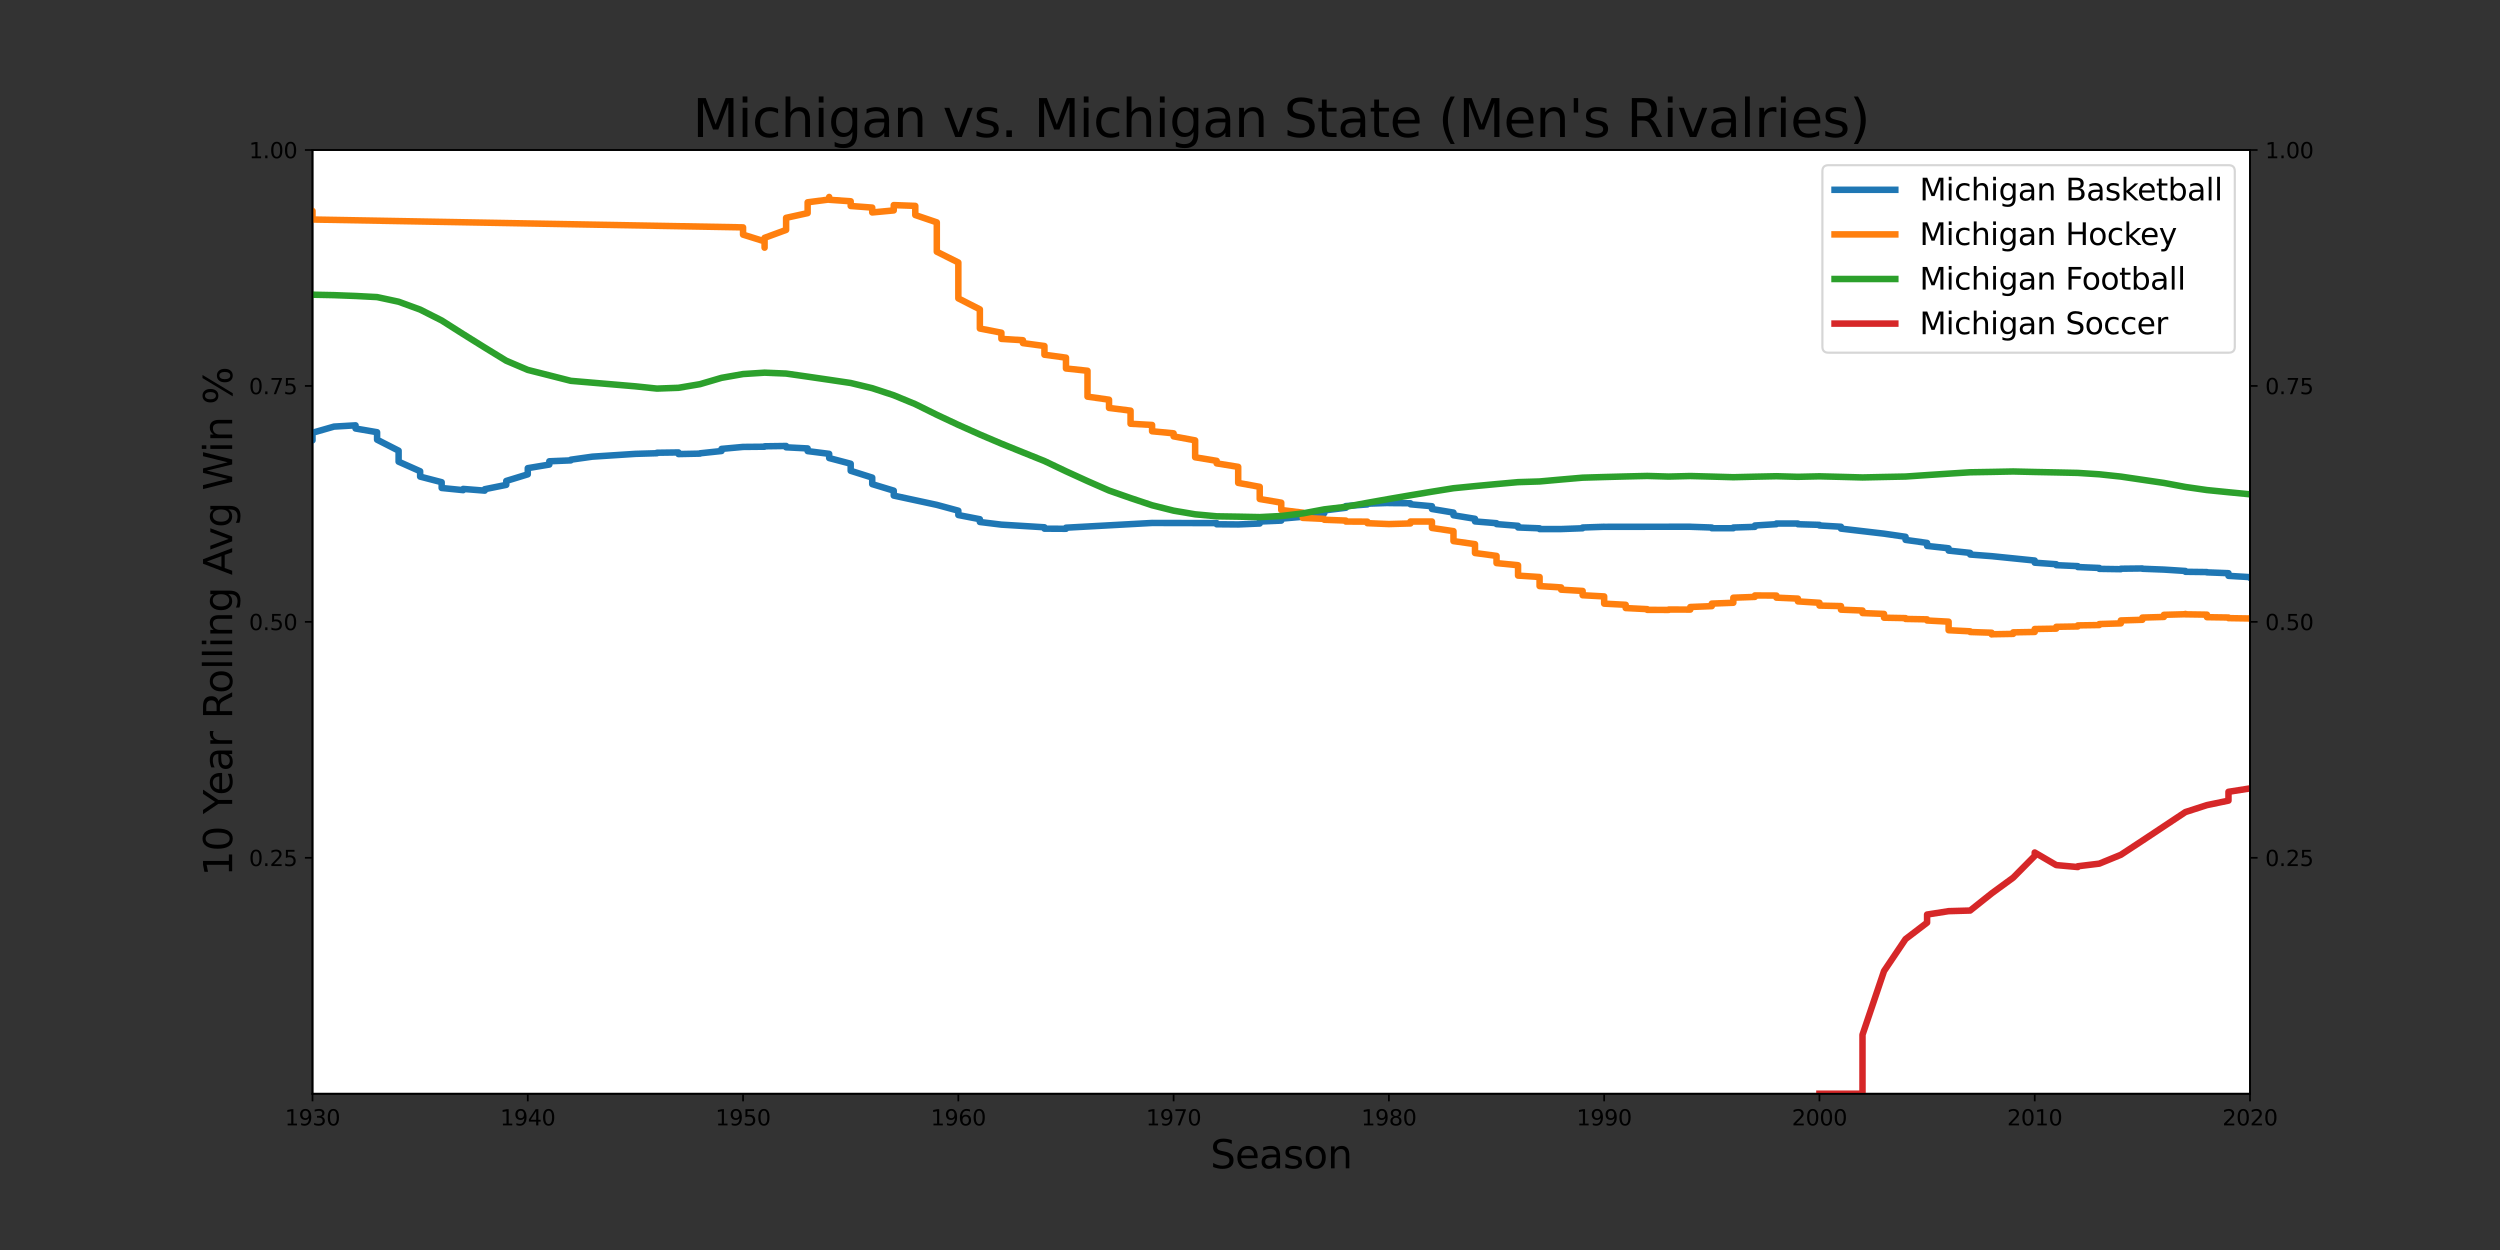 <?xml version="1.0" encoding="utf-8" standalone="no"?>
<!DOCTYPE svg PUBLIC "-//W3C//DTD SVG 1.1//EN"
  "http://www.w3.org/Graphics/SVG/1.1/DTD/svg11.dtd">
<svg height="576pt" version="1.1" viewBox="0 0 1152 576" width="1152pt" xmlns="http://www.w3.org/2000/svg" xmlns:xlink="http://www.w3.org/1999/xlink">
 <rect x="0" y="0" width="1152" height="576" fill="#333333" stroke="none"/>
 <defs>
  <style type="text/css">*{stroke-linecap:butt;stroke-linejoin:round;}</style>
 </defs>
 <g id="figure_1">
  <g id="patch_1">
   <path d="M 0 576 
L 1152 576 
L 1152 0 
L 0 0 
z
" style="fill:none;"/>
  </g>
  <g id="axes_1">
   <g id="patch_2">
    <path d="M 144 504 
L 1036.8 504 
L 1036.8 69.12 
L 144 69.12 
z
" style="fill:#ffffff;"/>
   </g>
   <g id="matplotlib.axis_1">
    <g id="xtick_1">
     <g id="line2d_1">
      <defs>
       <path d="M 0 0 
L 0 3.5 
" id="md6b2cfe387" style="stroke:#000000;stroke-width:0.8;"/>
      </defs>
      <g>
       <use style="stroke:#000000;stroke-width:0.8;" x="144" xlink:href="#md6b2cfe387" y="504"/>
      </g>
     </g>
     <g id="text_1">
      <!-- 1930 -->
      <g transform="translate(131.275 518.598)scale(0.1 -0.1)">
       <defs>
        <path d="M 794 531 
L 1825 531 
L 1825 4091 
L 703 3866 
L 703 4441 
L 1819 4666 
L 2450 4666 
L 2450 531 
L 3481 531 
L 3481 0 
L 794 0 
L 794 531 
z
" id="DejaVuSans-31" transform="scale(0.016)"/>
        <path d="M 703 97 
L 703 672 
Q 941 559 1184 500 
Q 1428 441 1663 441 
Q 2288 441 2617 861 
Q 2947 1281 2994 2138 
Q 2813 1869 2534 1725 
Q 2256 1581 1919 1581 
Q 1219 1581 811 2004 
Q 403 2428 403 3163 
Q 403 3881 828 4315 
Q 1253 4750 1959 4750 
Q 2769 4750 3195 4129 
Q 3622 3509 3622 2328 
Q 3622 1225 3098 567 
Q 2575 -91 1691 -91 
Q 1453 -91 1209 -44 
Q 966 3 703 97 
z
M 1959 2075 
Q 2384 2075 2632 2365 
Q 2881 2656 2881 3163 
Q 2881 3666 2632 3958 
Q 2384 4250 1959 4250 
Q 1534 4250 1286 3958 
Q 1038 3666 1038 3163 
Q 1038 2656 1286 2365 
Q 1534 2075 1959 2075 
z
" id="DejaVuSans-39" transform="scale(0.016)"/>
        <path d="M 2597 2516 
Q 3050 2419 3304 2112 
Q 3559 1806 3559 1356 
Q 3559 666 3084 287 
Q 2609 -91 1734 -91 
Q 1441 -91 1130 -33 
Q 819 25 488 141 
L 488 750 
Q 750 597 1062 519 
Q 1375 441 1716 441 
Q 2309 441 2620 675 
Q 2931 909 2931 1356 
Q 2931 1769 2642 2001 
Q 2353 2234 1838 2234 
L 1294 2234 
L 1294 2753 
L 1863 2753 
Q 2328 2753 2575 2939 
Q 2822 3125 2822 3475 
Q 2822 3834 2567 4026 
Q 2313 4219 1838 4219 
Q 1578 4219 1281 4162 
Q 984 4106 628 3988 
L 628 4550 
Q 988 4650 1302 4700 
Q 1616 4750 1894 4750 
Q 2613 4750 3031 4423 
Q 3450 4097 3450 3541 
Q 3450 3153 3228 2886 
Q 3006 2619 2597 2516 
z
" id="DejaVuSans-33" transform="scale(0.016)"/>
        <path d="M 2034 4250 
Q 1547 4250 1301 3770 
Q 1056 3291 1056 2328 
Q 1056 1369 1301 889 
Q 1547 409 2034 409 
Q 2525 409 2770 889 
Q 3016 1369 3016 2328 
Q 3016 3291 2770 3770 
Q 2525 4250 2034 4250 
z
M 2034 4750 
Q 2819 4750 3233 4129 
Q 3647 3509 3647 2328 
Q 3647 1150 3233 529 
Q 2819 -91 2034 -91 
Q 1250 -91 836 529 
Q 422 1150 422 2328 
Q 422 3509 836 4129 
Q 1250 4750 2034 4750 
z
" id="DejaVuSans-30" transform="scale(0.016)"/>
       </defs>
       <use xlink:href="#DejaVuSans-31"/>
       <use x="63.623" xlink:href="#DejaVuSans-39"/>
       <use x="127.246" xlink:href="#DejaVuSans-33"/>
       <use x="190.869" xlink:href="#DejaVuSans-30"/>
      </g>
     </g>
    </g>
    <g id="xtick_2">
     <g id="line2d_2">
      <g>
       <use style="stroke:#000000;stroke-width:0.8;" x="243.2" xlink:href="#md6b2cfe387" y="504"/>
      </g>
     </g>
     <g id="text_2">
      <!-- 1940 -->
      <g transform="translate(230.475 518.598)scale(0.1 -0.1)">
       <defs>
        <path d="M 2419 4116 
L 825 1625 
L 2419 1625 
L 2419 4116 
z
M 2253 4666 
L 3047 4666 
L 3047 1625 
L 3713 1625 
L 3713 1100 
L 3047 1100 
L 3047 0 
L 2419 0 
L 2419 1100 
L 313 1100 
L 313 1709 
L 2253 4666 
z
" id="DejaVuSans-34" transform="scale(0.016)"/>
       </defs>
       <use xlink:href="#DejaVuSans-31"/>
       <use x="63.623" xlink:href="#DejaVuSans-39"/>
       <use x="127.246" xlink:href="#DejaVuSans-34"/>
       <use x="190.869" xlink:href="#DejaVuSans-30"/>
      </g>
     </g>
    </g>
    <g id="xtick_3">
     <g id="line2d_3">
      <g>
       <use style="stroke:#000000;stroke-width:0.8;" x="342.4" xlink:href="#md6b2cfe387" y="504"/>
      </g>
     </g>
     <g id="text_3">
      <!-- 1950 -->
      <g transform="translate(329.675 518.598)scale(0.1 -0.1)">
       <defs>
        <path d="M 691 4666 
L 3169 4666 
L 3169 4134 
L 1269 4134 
L 1269 2991 
Q 1406 3038 1543 3061 
Q 1681 3084 1819 3084 
Q 2600 3084 3056 2656 
Q 3513 2228 3513 1497 
Q 3513 744 3044 326 
Q 2575 -91 1722 -91 
Q 1428 -91 1123 -41 
Q 819 9 494 109 
L 494 744 
Q 775 591 1075 516 
Q 1375 441 1709 441 
Q 2250 441 2565 725 
Q 2881 1009 2881 1497 
Q 2881 1984 2565 2268 
Q 2250 2553 1709 2553 
Q 1456 2553 1204 2497 
Q 953 2441 691 2322 
L 691 4666 
z
" id="DejaVuSans-35" transform="scale(0.016)"/>
       </defs>
       <use xlink:href="#DejaVuSans-31"/>
       <use x="63.623" xlink:href="#DejaVuSans-39"/>
       <use x="127.246" xlink:href="#DejaVuSans-35"/>
       <use x="190.869" xlink:href="#DejaVuSans-30"/>
      </g>
     </g>
    </g>
    <g id="xtick_4">
     <g id="line2d_4">
      <g>
       <use style="stroke:#000000;stroke-width:0.8;" x="441.6" xlink:href="#md6b2cfe387" y="504"/>
      </g>
     </g>
     <g id="text_4">
      <!-- 1960 -->
      <g transform="translate(428.875 518.598)scale(0.1 -0.1)">
       <defs>
        <path d="M 2113 2584 
Q 1688 2584 1439 2293 
Q 1191 2003 1191 1497 
Q 1191 994 1439 701 
Q 1688 409 2113 409 
Q 2538 409 2786 701 
Q 3034 994 3034 1497 
Q 3034 2003 2786 2293 
Q 2538 2584 2113 2584 
z
M 3366 4563 
L 3366 3988 
Q 3128 4100 2886 4159 
Q 2644 4219 2406 4219 
Q 1781 4219 1451 3797 
Q 1122 3375 1075 2522 
Q 1259 2794 1537 2939 
Q 1816 3084 2150 3084 
Q 2853 3084 3261 2657 
Q 3669 2231 3669 1497 
Q 3669 778 3244 343 
Q 2819 -91 2113 -91 
Q 1303 -91 875 529 
Q 447 1150 447 2328 
Q 447 3434 972 4092 
Q 1497 4750 2381 4750 
Q 2619 4750 2861 4703 
Q 3103 4656 3366 4563 
z
" id="DejaVuSans-36" transform="scale(0.016)"/>
       </defs>
       <use xlink:href="#DejaVuSans-31"/>
       <use x="63.623" xlink:href="#DejaVuSans-39"/>
       <use x="127.246" xlink:href="#DejaVuSans-36"/>
       <use x="190.869" xlink:href="#DejaVuSans-30"/>
      </g>
     </g>
    </g>
    <g id="xtick_5">
     <g id="line2d_5">
      <g>
       <use style="stroke:#000000;stroke-width:0.8;" x="540.8" xlink:href="#md6b2cfe387" y="504"/>
      </g>
     </g>
     <g id="text_5">
      <!-- 1970 -->
      <g transform="translate(528.075 518.598)scale(0.1 -0.1)">
       <defs>
        <path d="M 525 4666 
L 3525 4666 
L 3525 4397 
L 1831 0 
L 1172 0 
L 2766 4134 
L 525 4134 
L 525 4666 
z
" id="DejaVuSans-37" transform="scale(0.016)"/>
       </defs>
       <use xlink:href="#DejaVuSans-31"/>
       <use x="63.623" xlink:href="#DejaVuSans-39"/>
       <use x="127.246" xlink:href="#DejaVuSans-37"/>
       <use x="190.869" xlink:href="#DejaVuSans-30"/>
      </g>
     </g>
    </g>
    <g id="xtick_6">
     <g id="line2d_6">
      <g>
       <use style="stroke:#000000;stroke-width:0.8;" x="640" xlink:href="#md6b2cfe387" y="504"/>
      </g>
     </g>
     <g id="text_6">
      <!-- 1980 -->
      <g transform="translate(627.275 518.598)scale(0.1 -0.1)">
       <defs>
        <path d="M 2034 2216 
Q 1584 2216 1326 1975 
Q 1069 1734 1069 1313 
Q 1069 891 1326 650 
Q 1584 409 2034 409 
Q 2484 409 2743 651 
Q 3003 894 3003 1313 
Q 3003 1734 2745 1975 
Q 2488 2216 2034 2216 
z
M 1403 2484 
Q 997 2584 770 2862 
Q 544 3141 544 3541 
Q 544 4100 942 4425 
Q 1341 4750 2034 4750 
Q 2731 4750 3128 4425 
Q 3525 4100 3525 3541 
Q 3525 3141 3298 2862 
Q 3072 2584 2669 2484 
Q 3125 2378 3379 2068 
Q 3634 1759 3634 1313 
Q 3634 634 3220 271 
Q 2806 -91 2034 -91 
Q 1263 -91 848 271 
Q 434 634 434 1313 
Q 434 1759 690 2068 
Q 947 2378 1403 2484 
z
M 1172 3481 
Q 1172 3119 1398 2916 
Q 1625 2713 2034 2713 
Q 2441 2713 2670 2916 
Q 2900 3119 2900 3481 
Q 2900 3844 2670 4047 
Q 2441 4250 2034 4250 
Q 1625 4250 1398 4047 
Q 1172 3844 1172 3481 
z
" id="DejaVuSans-38" transform="scale(0.016)"/>
       </defs>
       <use xlink:href="#DejaVuSans-31"/>
       <use x="63.623" xlink:href="#DejaVuSans-39"/>
       <use x="127.246" xlink:href="#DejaVuSans-38"/>
       <use x="190.869" xlink:href="#DejaVuSans-30"/>
      </g>
     </g>
    </g>
    <g id="xtick_7">
     <g id="line2d_7">
      <g>
       <use style="stroke:#000000;stroke-width:0.8;" x="739.2" xlink:href="#md6b2cfe387" y="504"/>
      </g>
     </g>
     <g id="text_7">
      <!-- 1990 -->
      <g transform="translate(726.475 518.598)scale(0.1 -0.1)">
       <use xlink:href="#DejaVuSans-31"/>
       <use x="63.623" xlink:href="#DejaVuSans-39"/>
       <use x="127.246" xlink:href="#DejaVuSans-39"/>
       <use x="190.869" xlink:href="#DejaVuSans-30"/>
      </g>
     </g>
    </g>
    <g id="xtick_8">
     <g id="line2d_8">
      <g>
       <use style="stroke:#000000;stroke-width:0.8;" x="838.4" xlink:href="#md6b2cfe387" y="504"/>
      </g>
     </g>
     <g id="text_8">
      <!-- 2000 -->
      <g transform="translate(825.675 518.598)scale(0.1 -0.1)">
       <defs>
        <path d="M 1228 531 
L 3431 531 
L 3431 0 
L 469 0 
L 469 531 
Q 828 903 1448 1529 
Q 2069 2156 2228 2338 
Q 2531 2678 2651 2914 
Q 2772 3150 2772 3378 
Q 2772 3750 2511 3984 
Q 2250 4219 1831 4219 
Q 1534 4219 1204 4116 
Q 875 4013 500 3803 
L 500 4441 
Q 881 4594 1212 4672 
Q 1544 4750 1819 4750 
Q 2544 4750 2975 4387 
Q 3406 4025 3406 3419 
Q 3406 3131 3298 2873 
Q 3191 2616 2906 2266 
Q 2828 2175 2409 1742 
Q 1991 1309 1228 531 
z
" id="DejaVuSans-32" transform="scale(0.016)"/>
       </defs>
       <use xlink:href="#DejaVuSans-32"/>
       <use x="63.623" xlink:href="#DejaVuSans-30"/>
       <use x="127.246" xlink:href="#DejaVuSans-30"/>
       <use x="190.869" xlink:href="#DejaVuSans-30"/>
      </g>
     </g>
    </g>
    <g id="xtick_9">
     <g id="line2d_9">
      <g>
       <use style="stroke:#000000;stroke-width:0.8;" x="937.6" xlink:href="#md6b2cfe387" y="504"/>
      </g>
     </g>
     <g id="text_9">
      <!-- 2010 -->
      <g transform="translate(924.875 518.598)scale(0.1 -0.1)">
       <use xlink:href="#DejaVuSans-32"/>
       <use x="63.623" xlink:href="#DejaVuSans-30"/>
       <use x="127.246" xlink:href="#DejaVuSans-31"/>
       <use x="190.869" xlink:href="#DejaVuSans-30"/>
      </g>
     </g>
    </g>
    <g id="xtick_10">
     <g id="line2d_10">
      <g>
       <use style="stroke:#000000;stroke-width:0.8;" x="1036.8" xlink:href="#md6b2cfe387" y="504"/>
      </g>
     </g>
     <g id="text_10">
      <!-- 2020 -->
      <g transform="translate(1024.075 518.598)scale(0.1 -0.1)">
       <use xlink:href="#DejaVuSans-32"/>
       <use x="63.623" xlink:href="#DejaVuSans-30"/>
       <use x="127.246" xlink:href="#DejaVuSans-32"/>
       <use x="190.869" xlink:href="#DejaVuSans-30"/>
      </g>
     </g>
    </g>
    <g id="text_11">
     <!-- Season -->
     <g transform="translate(557.734 538.355)scale(0.18 -0.18)">
      <defs>
       <path d="M 3425 4513 
L 3425 3897 
Q 3066 4069 2747 4153 
Q 2428 4238 2131 4238 
Q 1616 4238 1336 4038 
Q 1056 3838 1056 3469 
Q 1056 3159 1242 3001 
Q 1428 2844 1947 2747 
L 2328 2669 
Q 3034 2534 3370 2195 
Q 3706 1856 3706 1288 
Q 3706 609 3251 259 
Q 2797 -91 1919 -91 
Q 1588 -91 1214 -16 
Q 841 59 441 206 
L 441 856 
Q 825 641 1194 531 
Q 1563 422 1919 422 
Q 2459 422 2753 634 
Q 3047 847 3047 1241 
Q 3047 1584 2836 1778 
Q 2625 1972 2144 2069 
L 1759 2144 
Q 1053 2284 737 2584 
Q 422 2884 422 3419 
Q 422 4038 858 4394 
Q 1294 4750 2059 4750 
Q 2388 4750 2728 4690 
Q 3069 4631 3425 4513 
z
" id="DejaVuSans-53" transform="scale(0.016)"/>
       <path d="M 3597 1894 
L 3597 1613 
L 953 1613 
Q 991 1019 1311 708 
Q 1631 397 2203 397 
Q 2534 397 2845 478 
Q 3156 559 3463 722 
L 3463 178 
Q 3153 47 2828 -22 
Q 2503 -91 2169 -91 
Q 1331 -91 842 396 
Q 353 884 353 1716 
Q 353 2575 817 3079 
Q 1281 3584 2069 3584 
Q 2775 3584 3186 3129 
Q 3597 2675 3597 1894 
z
M 3022 2063 
Q 3016 2534 2758 2815 
Q 2500 3097 2075 3097 
Q 1594 3097 1305 2825 
Q 1016 2553 972 2059 
L 3022 2063 
z
" id="DejaVuSans-65" transform="scale(0.016)"/>
       <path d="M 2194 1759 
Q 1497 1759 1228 1600 
Q 959 1441 959 1056 
Q 959 750 1161 570 
Q 1363 391 1709 391 
Q 2188 391 2477 730 
Q 2766 1069 2766 1631 
L 2766 1759 
L 2194 1759 
z
M 3341 1997 
L 3341 0 
L 2766 0 
L 2766 531 
Q 2569 213 2275 61 
Q 1981 -91 1556 -91 
Q 1019 -91 701 211 
Q 384 513 384 1019 
Q 384 1609 779 1909 
Q 1175 2209 1959 2209 
L 2766 2209 
L 2766 2266 
Q 2766 2663 2505 2880 
Q 2244 3097 1772 3097 
Q 1472 3097 1187 3025 
Q 903 2953 641 2809 
L 641 3341 
Q 956 3463 1253 3523 
Q 1550 3584 1831 3584 
Q 2591 3584 2966 3190 
Q 3341 2797 3341 1997 
z
" id="DejaVuSans-61" transform="scale(0.016)"/>
       <path d="M 2834 3397 
L 2834 2853 
Q 2591 2978 2328 3040 
Q 2066 3103 1784 3103 
Q 1356 3103 1142 2972 
Q 928 2841 928 2578 
Q 928 2378 1081 2264 
Q 1234 2150 1697 2047 
L 1894 2003 
Q 2506 1872 2764 1633 
Q 3022 1394 3022 966 
Q 3022 478 2636 193 
Q 2250 -91 1575 -91 
Q 1294 -91 989 -36 
Q 684 19 347 128 
L 347 722 
Q 666 556 975 473 
Q 1284 391 1588 391 
Q 1994 391 2212 530 
Q 2431 669 2431 922 
Q 2431 1156 2273 1281 
Q 2116 1406 1581 1522 
L 1381 1569 
Q 847 1681 609 1914 
Q 372 2147 372 2553 
Q 372 3047 722 3315 
Q 1072 3584 1716 3584 
Q 2034 3584 2315 3537 
Q 2597 3491 2834 3397 
z
" id="DejaVuSans-73" transform="scale(0.016)"/>
       <path d="M 1959 3097 
Q 1497 3097 1228 2736 
Q 959 2375 959 1747 
Q 959 1119 1226 758 
Q 1494 397 1959 397 
Q 2419 397 2687 759 
Q 2956 1122 2956 1747 
Q 2956 2369 2687 2733 
Q 2419 3097 1959 3097 
z
M 1959 3584 
Q 2709 3584 3137 3096 
Q 3566 2609 3566 1747 
Q 3566 888 3137 398 
Q 2709 -91 1959 -91 
Q 1206 -91 779 398 
Q 353 888 353 1747 
Q 353 2609 779 3096 
Q 1206 3584 1959 3584 
z
" id="DejaVuSans-6f" transform="scale(0.016)"/>
       <path d="M 3513 2113 
L 3513 0 
L 2938 0 
L 2938 2094 
Q 2938 2591 2744 2837 
Q 2550 3084 2163 3084 
Q 1697 3084 1428 2787 
Q 1159 2491 1159 1978 
L 1159 0 
L 581 0 
L 581 3500 
L 1159 3500 
L 1159 2956 
Q 1366 3272 1645 3428 
Q 1925 3584 2291 3584 
Q 2894 3584 3203 3211 
Q 3513 2838 3513 2113 
z
" id="DejaVuSans-6e" transform="scale(0.016)"/>
      </defs>
      <use xlink:href="#DejaVuSans-53"/>
      <use x="63.477" xlink:href="#DejaVuSans-65"/>
      <use x="125" xlink:href="#DejaVuSans-61"/>
      <use x="186.279" xlink:href="#DejaVuSans-73"/>
      <use x="238.379" xlink:href="#DejaVuSans-6f"/>
      <use x="299.561" xlink:href="#DejaVuSans-6e"/>
     </g>
    </g>
   </g>
   <g id="matplotlib.axis_2">
    <g id="ytick_1">
     <g id="line2d_11">
      <defs>
       <path d="M 0 0 
L -3.5 0 
" id="ma7dcb35194" style="stroke:#000000;stroke-width:0.8;"/>
      </defs>
      <g>
       <use style="stroke:#000000;stroke-width:0.8;" x="144" xlink:href="#ma7dcb35194" y="395.28"/>
      </g>
     </g>
     <g id="text_12">
      <!-- 0.25 -->
      <g transform="translate(114.734 399.079)scale(0.1 -0.1)">
       <defs>
        <path d="M 684 794 
L 1344 794 
L 1344 0 
L 684 0 
L 684 794 
z
" id="DejaVuSans-2e" transform="scale(0.016)"/>
       </defs>
       <use xlink:href="#DejaVuSans-30"/>
       <use x="63.623" xlink:href="#DejaVuSans-2e"/>
       <use x="95.41" xlink:href="#DejaVuSans-32"/>
       <use x="159.033" xlink:href="#DejaVuSans-35"/>
      </g>
     </g>
    </g>
    <g id="ytick_2">
     <g id="line2d_12">
      <g>
       <use style="stroke:#000000;stroke-width:0.8;" x="144" xlink:href="#ma7dcb35194" y="286.56"/>
      </g>
     </g>
     <g id="text_13">
      <!-- 0.50 -->
      <g transform="translate(114.734 290.359)scale(0.1 -0.1)">
       <use xlink:href="#DejaVuSans-30"/>
       <use x="63.623" xlink:href="#DejaVuSans-2e"/>
       <use x="95.41" xlink:href="#DejaVuSans-35"/>
       <use x="159.033" xlink:href="#DejaVuSans-30"/>
      </g>
     </g>
    </g>
    <g id="ytick_3">
     <g id="line2d_13">
      <g>
       <use style="stroke:#000000;stroke-width:0.8;" x="144" xlink:href="#ma7dcb35194" y="177.84"/>
      </g>
     </g>
     <g id="text_14">
      <!-- 0.75 -->
      <g transform="translate(114.734 181.639)scale(0.1 -0.1)">
       <use xlink:href="#DejaVuSans-30"/>
       <use x="63.623" xlink:href="#DejaVuSans-2e"/>
       <use x="95.41" xlink:href="#DejaVuSans-37"/>
       <use x="159.033" xlink:href="#DejaVuSans-35"/>
      </g>
     </g>
    </g>
    <g id="ytick_4">
     <g id="line2d_14">
      <g>
       <use style="stroke:#000000;stroke-width:0.8;" x="144" xlink:href="#ma7dcb35194" y="69.12"/>
      </g>
     </g>
     <g id="text_15">
      <!-- 1.00 -->
      <g transform="translate(114.734 72.919)scale(0.1 -0.1)">
       <use xlink:href="#DejaVuSans-31"/>
       <use x="63.623" xlink:href="#DejaVuSans-2e"/>
       <use x="95.41" xlink:href="#DejaVuSans-30"/>
       <use x="159.033" xlink:href="#DejaVuSans-30"/>
      </g>
     </g>
    </g>
    <g id="text_16">
     <!-- 10 Year Rolling Avg Win % -->
     <g transform="translate(106.991 403.765)rotate(-90)scale(0.18 -0.18)">
      <defs>
       <path id="DejaVuSans-20" transform="scale(0.016)"/>
       <path d="M -13 4666 
L 666 4666 
L 1959 2747 
L 3244 4666 
L 3922 4666 
L 2272 2222 
L 2272 0 
L 1638 0 
L 1638 2222 
L -13 4666 
z
" id="DejaVuSans-59" transform="scale(0.016)"/>
       <path d="M 2631 2963 
Q 2534 3019 2420 3045 
Q 2306 3072 2169 3072 
Q 1681 3072 1420 2755 
Q 1159 2438 1159 1844 
L 1159 0 
L 581 0 
L 581 3500 
L 1159 3500 
L 1159 2956 
Q 1341 3275 1631 3429 
Q 1922 3584 2338 3584 
Q 2397 3584 2469 3576 
Q 2541 3569 2628 3553 
L 2631 2963 
z
" id="DejaVuSans-72" transform="scale(0.016)"/>
       <path d="M 2841 2188 
Q 3044 2119 3236 1894 
Q 3428 1669 3622 1275 
L 4263 0 
L 3584 0 
L 2988 1197 
Q 2756 1666 2539 1819 
Q 2322 1972 1947 1972 
L 1259 1972 
L 1259 0 
L 628 0 
L 628 4666 
L 2053 4666 
Q 2853 4666 3247 4331 
Q 3641 3997 3641 3322 
Q 3641 2881 3436 2590 
Q 3231 2300 2841 2188 
z
M 1259 4147 
L 1259 2491 
L 2053 2491 
Q 2509 2491 2742 2702 
Q 2975 2913 2975 3322 
Q 2975 3731 2742 3939 
Q 2509 4147 2053 4147 
L 1259 4147 
z
" id="DejaVuSans-52" transform="scale(0.016)"/>
       <path d="M 603 4863 
L 1178 4863 
L 1178 0 
L 603 0 
L 603 4863 
z
" id="DejaVuSans-6c" transform="scale(0.016)"/>
       <path d="M 603 3500 
L 1178 3500 
L 1178 0 
L 603 0 
L 603 3500 
z
M 603 4863 
L 1178 4863 
L 1178 4134 
L 603 4134 
L 603 4863 
z
" id="DejaVuSans-69" transform="scale(0.016)"/>
       <path d="M 2906 1791 
Q 2906 2416 2648 2759 
Q 2391 3103 1925 3103 
Q 1463 3103 1205 2759 
Q 947 2416 947 1791 
Q 947 1169 1205 825 
Q 1463 481 1925 481 
Q 2391 481 2648 825 
Q 2906 1169 2906 1791 
z
M 3481 434 
Q 3481 -459 3084 -895 
Q 2688 -1331 1869 -1331 
Q 1566 -1331 1297 -1286 
Q 1028 -1241 775 -1147 
L 775 -588 
Q 1028 -725 1275 -790 
Q 1522 -856 1778 -856 
Q 2344 -856 2625 -561 
Q 2906 -266 2906 331 
L 2906 616 
Q 2728 306 2450 153 
Q 2172 0 1784 0 
Q 1141 0 747 490 
Q 353 981 353 1791 
Q 353 2603 747 3093 
Q 1141 3584 1784 3584 
Q 2172 3584 2450 3431 
Q 2728 3278 2906 2969 
L 2906 3500 
L 3481 3500 
L 3481 434 
z
" id="DejaVuSans-67" transform="scale(0.016)"/>
       <path d="M 2188 4044 
L 1331 1722 
L 3047 1722 
L 2188 4044 
z
M 1831 4666 
L 2547 4666 
L 4325 0 
L 3669 0 
L 3244 1197 
L 1141 1197 
L 716 0 
L 50 0 
L 1831 4666 
z
" id="DejaVuSans-41" transform="scale(0.016)"/>
       <path d="M 191 3500 
L 800 3500 
L 1894 563 
L 2988 3500 
L 3597 3500 
L 2284 0 
L 1503 0 
L 191 3500 
z
" id="DejaVuSans-76" transform="scale(0.016)"/>
       <path d="M 213 4666 
L 850 4666 
L 1831 722 
L 2809 4666 
L 3519 4666 
L 4500 722 
L 5478 4666 
L 6119 4666 
L 4947 0 
L 4153 0 
L 3169 4050 
L 2175 0 
L 1381 0 
L 213 4666 
z
" id="DejaVuSans-57" transform="scale(0.016)"/>
       <path d="M 4653 2053 
Q 4381 2053 4226 1822 
Q 4072 1591 4072 1178 
Q 4072 772 4226 539 
Q 4381 306 4653 306 
Q 4919 306 5073 539 
Q 5228 772 5228 1178 
Q 5228 1588 5073 1820 
Q 4919 2053 4653 2053 
z
M 4653 2450 
Q 5147 2450 5437 2106 
Q 5728 1763 5728 1178 
Q 5728 594 5436 251 
Q 5144 -91 4653 -91 
Q 4153 -91 3862 251 
Q 3572 594 3572 1178 
Q 3572 1766 3864 2108 
Q 4156 2450 4653 2450 
z
M 1428 4353 
Q 1159 4353 1004 4120 
Q 850 3888 850 3481 
Q 850 3069 1003 2837 
Q 1156 2606 1428 2606 
Q 1700 2606 1854 2837 
Q 2009 3069 2009 3481 
Q 2009 3884 1853 4118 
Q 1697 4353 1428 4353 
z
M 4250 4750 
L 4750 4750 
L 1831 -91 
L 1331 -91 
L 4250 4750 
z
M 1428 4750 
Q 1922 4750 2215 4408 
Q 2509 4066 2509 3481 
Q 2509 2891 2217 2550 
Q 1925 2209 1428 2209 
Q 931 2209 642 2551 
Q 353 2894 353 3481 
Q 353 4063 643 4406 
Q 934 4750 1428 4750 
z
" id="DejaVuSans-25" transform="scale(0.016)"/>
      </defs>
      <use xlink:href="#DejaVuSans-31"/>
      <use x="63.623" xlink:href="#DejaVuSans-30"/>
      <use x="127.246" xlink:href="#DejaVuSans-20"/>
      <use x="159.033" xlink:href="#DejaVuSans-59"/>
      <use x="206.867" xlink:href="#DejaVuSans-65"/>
      <use x="268.391" xlink:href="#DejaVuSans-61"/>
      <use x="329.67" xlink:href="#DejaVuSans-72"/>
      <use x="370.783" xlink:href="#DejaVuSans-20"/>
      <use x="402.57" xlink:href="#DejaVuSans-52"/>
      <use x="467.553" xlink:href="#DejaVuSans-6f"/>
      <use x="528.734" xlink:href="#DejaVuSans-6c"/>
      <use x="556.518" xlink:href="#DejaVuSans-6c"/>
      <use x="584.301" xlink:href="#DejaVuSans-69"/>
      <use x="612.084" xlink:href="#DejaVuSans-6e"/>
      <use x="675.463" xlink:href="#DejaVuSans-67"/>
      <use x="738.939" xlink:href="#DejaVuSans-20"/>
      <use x="770.727" xlink:href="#DejaVuSans-41"/>
      <use x="833.26" xlink:href="#DejaVuSans-76"/>
      <use x="892.439" xlink:href="#DejaVuSans-67"/>
      <use x="955.916" xlink:href="#DejaVuSans-20"/>
      <use x="987.703" xlink:href="#DejaVuSans-57"/>
      <use x="1084.33" xlink:href="#DejaVuSans-69"/>
      <use x="1112.113" xlink:href="#DejaVuSans-6e"/>
      <use x="1175.492" xlink:href="#DejaVuSans-20"/>
      <use x="1207.279" xlink:href="#DejaVuSans-25"/>
     </g>
    </g>
   </g>
   <g id="patch_3">
    <path d="M 144 504 
L 144 69.12 
" style="fill:none;stroke:#000000;stroke-linecap:square;stroke-linejoin:miter;stroke-width:0.8;"/>
   </g>
   <g id="patch_4">
    <path d="M 1036.8 504 
L 1036.8 69.12 
" style="fill:none;stroke:#000000;stroke-linecap:square;stroke-linejoin:miter;stroke-width:0.8;"/>
   </g>
   <g id="patch_5">
    <path d="M 144 504 
L 1036.8 504 
" style="fill:none;stroke:#000000;stroke-linecap:square;stroke-linejoin:miter;stroke-width:0.8;"/>
   </g>
   <g id="patch_6">
    <path d="M 144 69.12 
L 1036.8 69.12 
" style="fill:none;stroke:#000000;stroke-linecap:square;stroke-linejoin:miter;stroke-width:0.8;"/>
   </g>
  </g>
  <g id="axes_2">
   <g id="matplotlib.axis_3">
    <g id="ytick_5">
     <g id="line2d_15">
      <defs>
       <path d="M 0 0 
L 3.5 0 
" id="m78dc4f83e4" style="stroke:#000000;stroke-width:0.8;"/>
      </defs>
      <g>
       <use style="stroke:#000000;stroke-width:0.8;" x="1036.8" xlink:href="#m78dc4f83e4" y="395.28"/>
      </g>
     </g>
     <g id="text_17">
      <!-- 0.25 -->
      <g transform="translate(1043.8 399.079)scale(0.1 -0.1)">
       <use xlink:href="#DejaVuSans-30"/>
       <use x="63.623" xlink:href="#DejaVuSans-2e"/>
       <use x="95.41" xlink:href="#DejaVuSans-32"/>
       <use x="159.033" xlink:href="#DejaVuSans-35"/>
      </g>
     </g>
    </g>
    <g id="ytick_6">
     <g id="line2d_16">
      <g>
       <use style="stroke:#000000;stroke-width:0.8;" x="1036.8" xlink:href="#m78dc4f83e4" y="286.56"/>
      </g>
     </g>
     <g id="text_18">
      <!-- 0.50 -->
      <g transform="translate(1043.8 290.359)scale(0.1 -0.1)">
       <use xlink:href="#DejaVuSans-30"/>
       <use x="63.623" xlink:href="#DejaVuSans-2e"/>
       <use x="95.41" xlink:href="#DejaVuSans-35"/>
       <use x="159.033" xlink:href="#DejaVuSans-30"/>
      </g>
     </g>
    </g>
    <g id="ytick_7">
     <g id="line2d_17">
      <g>
       <use style="stroke:#000000;stroke-width:0.8;" x="1036.8" xlink:href="#m78dc4f83e4" y="177.84"/>
      </g>
     </g>
     <g id="text_19">
      <!-- 0.75 -->
      <g transform="translate(1043.8 181.639)scale(0.1 -0.1)">
       <use xlink:href="#DejaVuSans-30"/>
       <use x="63.623" xlink:href="#DejaVuSans-2e"/>
       <use x="95.41" xlink:href="#DejaVuSans-37"/>
       <use x="159.033" xlink:href="#DejaVuSans-35"/>
      </g>
     </g>
    </g>
    <g id="ytick_8">
     <g id="line2d_18">
      <g>
       <use style="stroke:#000000;stroke-width:0.8;" x="1036.8" xlink:href="#m78dc4f83e4" y="69.12"/>
      </g>
     </g>
     <g id="text_20">
      <!-- 1.00 -->
      <g transform="translate(1043.8 72.919)scale(0.1 -0.1)">
       <use xlink:href="#DejaVuSans-31"/>
       <use x="63.623" xlink:href="#DejaVuSans-2e"/>
       <use x="95.41" xlink:href="#DejaVuSans-30"/>
       <use x="159.033" xlink:href="#DejaVuSans-30"/>
      </g>
     </g>
    </g>
   </g>
   <g id="line2d_19">
    <path clip-path="url(#pbae079fee8)" d="M -1 469.73 
L 24.96 455.68 
L 24.96 413.4 
L 34.88 379.334 
L 34.88 363.872 
L 44.8 357.265 
L 44.8 355.222 
L 54.72 350.277 
L 54.72 343.905 
L 64.64 320.185 
L 64.64 294.817 
L 74.56 282.551 
L 74.56 276.338 
L 84.48 273.439 
L 84.48 253.225 
L 104.32 238.125 
L 104.32 225.41 
L 114.24 214.538 
L 124.16 207.196 
L 144 202.913 
L 144 199.422 
L 153.92 196.575 
L 163.84 195.995 
L 163.84 197.458 
L 173.76 199.164 
L 173.76 202.615 
L 183.68 207.666 
L 183.68 212.74 
L 193.6 217.149 
L 193.6 219.62 
L 203.52 222.198 
L 203.52 224.863 
L 213.44 225.857 
L 213.44 225.299 
L 223.36 226.083 
L 223.36 225.429 
L 233.28 223.429 
L 233.28 221.617 
L 243.2 218.572 
L 243.2 215.725 
L 253.12 214.07 
L 253.12 212.558 
L 263.04 212.144 
L 263.04 211.829 
L 272.96 210.429 
L 292.8 209.141 
L 302.72 208.845 
L 302.72 208.628 
L 312.64 208.482 
L 312.64 209.239 
L 322.56 209.029 
L 322.56 208.883 
L 332.48 207.828 
L 332.48 206.849 
L 342.4 205.94 
L 352.32 205.846 
L 352.32 205.651 
L 362.24 205.506 
L 362.24 206.121 
L 372.16 206.633 
L 372.16 207.871 
L 382.08 209.129 
L 382.08 211.075 
L 392 213.688 
L 392 216.944 
L 401.92 220.076 
L 401.92 223.088 
L 411.84 226.091 
L 411.84 228.37 
L 431.68 232.642 
L 441.6 235.324 
L 441.6 237.331 
L 451.52 239.255 
L 451.52 240.537 
L 461.44 241.75 
L 481.28 242.97 
L 481.28 243.612 
L 491.2 243.671 
L 491.2 243.162 
L 530.88 240.976 
L 560.64 241.046 
L 560.64 241.581 
L 570.56 241.668 
L 580.48 241.236 
L 580.48 240.329 
L 590.4 239.896 
L 590.4 238.997 
L 600.32 238.128 
L 600.32 237.285 
L 610.24 236.47 
L 610.24 235.212 
L 620.16 233.984 
L 620.16 233.2 
L 630.08 232.439 
L 630.08 232.108 
L 640 231.755 
L 640 231.819 
L 649.92 231.898 
L 649.92 232.383 
L 659.84 233.266 
L 659.84 234.54 
L 669.76 236.198 
L 669.76 237.441 
L 679.68 239.061 
L 679.68 240.273 
L 689.6 241.085 
L 689.6 241.504 
L 699.52 242.295 
L 699.52 243.059 
L 709.44 243.441 
L 709.44 243.801 
L 719.36 243.788 
L 719.36 243.788 
L 729.28 243.425 
L 729.28 243.077 
L 739.2 242.743 
L 739.2 242.76 
L 778.88 242.717 
L 778.88 242.737 
L 788.8 243.081 
L 788.8 243.409 
L 798.72 243.409 
L 798.72 243.086 
L 808.64 242.775 
L 808.64 242.149 
L 818.56 241.536 
L 818.56 241.236 
L 828.48 241.245 
L 828.48 241.558 
L 838.4 241.856 
L 838.4 242.139 
L 848.32 242.719 
L 848.32 243.591 
L 868.16 245.913 
L 878.08 247.356 
L 878.08 248.778 
L 888 250.18 
L 888 251.561 
L 897.92 252.647 
L 897.92 253.715 
L 907.84 254.766 
L 907.84 255.53 
L 917.76 256.279 
L 937.6 258.299 
L 937.6 259.286 
L 947.52 259.994 
L 947.52 260.429 
L 957.44 260.868 
L 957.44 261.295 
L 967.36 261.711 
L 967.36 262.131 
L 977.28 262.287 
L 977.28 262.182 
L 977.28 262.069 
L 987.2 261.949 
L 987.2 262.083 
L 997.12 262.468 
L 1007.04 263.102 
L 1007.04 263.482 
L 1016.96 263.61 
L 1016.96 263.743 
L 1026.88 264.121 
L 1026.88 265.349 
L 1036.8 265.947 
L 1036.8 266.3 
L 1046.72 266.516 
L 1046.72 266.516 
" style="fill:none;stroke:#1f77b4;stroke-linecap:square;stroke-width:3;"/>
   </g>
   <g id="line2d_20">
    <path clip-path="url(#pbae079fee8)" d="M 94.4 69.12 
L 114.24 69.12 
L 114.24 69.12 
L 124.16 81.2 
L 124.16 88.349 
L 134.08 92.741 
L 134.08 95.485 
L 144 97.197 
L 144 101.151 
L 342.4 104.775 
L 342.4 108.12 
L 352.32 111.226 
L 352.32 114.126 
L 352.32 109.596 
L 362.24 105.941 
L 362.24 100.378 
L 372.16 98.204 
L 372.16 93.219 
L 382.08 91.925 
L 382.08 90.765 
L 382.08 92.056 
L 392 92.746 
L 392 94.916 
L 401.92 95.657 
L 401.92 97.894 
L 411.84 96.964 
L 411.84 94.507 
L 421.76 94.87 
L 421.76 99.091 
L 431.68 102.463 
L 431.68 115.996 
L 441.6 120.955 
L 441.6 137.494 
L 451.52 142.551 
L 451.52 151.382 
L 461.44 153.306 
L 461.44 156.157 
L 471.36 156.778 
L 471.36 158.106 
L 481.28 159.44 
L 481.28 163.463 
L 491.2 164.809 
L 491.2 169.793 
L 501.12 170.845 
L 501.12 182.78 
L 511.04 184.178 
L 511.04 187.97 
L 520.96 189.226 
L 520.96 195.265 
L 530.88 195.82 
L 530.88 198.729 
L 540.8 199.678 
L 540.8 201.079 
L 550.72 202.925 
L 550.72 210.718 
L 560.64 212.355 
L 560.64 213.532 
L 570.56 215.122 
L 570.56 222.521 
L 580.48 224.333 
L 580.48 229.942 
L 590.4 231.633 
L 590.4 235.015 
L 600.32 236.234 
L 600.32 238.641 
L 610.24 239.113 
L 610.24 239.508 
L 620.16 239.882 
L 620.16 240.331 
L 630.08 240.374 
L 630.08 241.077 
L 640 241.491 
L 649.92 241.203 
L 649.92 240.315 
L 649.92 240.324 
L 659.84 240.32 
L 659.84 243.285 
L 669.76 244.752 
L 669.76 249.345 
L 679.68 250.746 
L 679.68 254.831 
L 689.6 256.153 
L 689.6 259.476 
L 699.52 260.461 
L 699.52 265.239 
L 709.44 265.894 
L 709.44 270.067 
L 719.36 270.68 
L 719.36 271.719 
L 729.28 272.301 
L 729.28 274.289 
L 739.2 274.833 
L 739.2 278.163 
L 749.12 278.684 
L 749.12 280.193 
L 759.04 280.69 
L 759.04 281.021 
L 768.96 281.056 
L 768.96 280.866 
L 778.88 280.9 
L 778.88 279.703 
L 788.8 279.306 
L 788.8 278.136 
L 798.72 277.757 
L 798.72 275.422 
L 808.64 275.055 
L 808.64 274.386 
L 818.56 274.434 
L 818.56 275.393 
L 828.48 275.84 
L 828.48 277.122 
L 838.4 277.76 
L 838.4 279.055 
L 848.32 279.284 
L 848.32 280.931 
L 858.24 281.328 
L 858.24 282.497 
L 868.16 282.892 
L 868.16 284.637 
L 878.08 284.827 
L 878.08 285.212 
L 888 285.394 
L 888 285.928 
L 897.92 286.458 
L 897.92 290.405 
L 907.84 290.905 
L 907.84 291.233 
L 917.76 291.556 
L 917.76 292.335 
L 917.76 292.277 
L 927.68 292.096 
L 927.68 291.389 
L 937.6 291.205 
L 937.6 289.848 
L 947.52 289.676 
L 947.52 288.838 
L 957.44 288.67 
L 957.44 288.18 
L 967.36 288.023 
L 967.36 287.559 
L 977.28 287.252 
L 977.28 285.897 
L 987.2 285.598 
L 987.2 284.578 
L 997.12 284.292 
L 997.12 283.313 
L 1007.04 283.034 
L 1007.04 282.899 
L 1007.04 283.077 
L 1016.96 283.23 
L 1016.96 284.399 
L 1026.88 284.551 
L 1026.88 284.838 
L 1036.8 284.996 
L 1036.8 284.869 
L 1046.72 284.606 
L 1046.72 284.342 
L 1046.72 284.342 
" style="fill:none;stroke:#ff7f0e;stroke-linecap:square;stroke-width:3;"/>
   </g>
   <g id="line2d_21">
    <path clip-path="url(#pbae079fee8)" d="M -1 140.276 
L 5.12 147.593 
L 15.04 158.465 
L 24.96 168.501 
L 34.88 166.947 
L 44.8 166.947 
L 54.72 167.853 
L 64.64 169.315 
L 74.56 165.691 
L 84.48 162.894 
L 94.4 156.371 
L 104.32 150.723 
L 114.24 145.781 
L 124.16 141.418 
L 134.08 137.535 
L 144 135.795 
L 153.92 136.004 
L 163.84 136.383 
L 173.76 136.901 
L 183.68 139.032 
L 193.6 142.656 
L 203.52 147.666 
L 213.44 153.967 
L 223.36 160.155 
L 233.28 166.231 
L 243.2 170.455 
L 253.12 172.964 
L 263.04 175.489 
L 292.8 178.023 
L 302.72 179.061 
L 312.64 178.699 
L 322.56 177.022 
L 332.48 174.11 
L 342.4 172.363 
L 352.32 171.724 
L 362.24 172.138 
L 372.16 173.556 
L 382.08 175.006 
L 392 176.484 
L 401.92 178.874 
L 411.84 182.136 
L 421.76 186.233 
L 431.68 191.131 
L 441.6 195.787 
L 451.52 200.216 
L 461.44 204.433 
L 471.36 208.451 
L 481.28 212.445 
L 491.2 217.162 
L 501.12 221.69 
L 511.04 226.039 
L 520.96 229.505 
L 530.88 232.824 
L 540.8 235.311 
L 550.72 236.997 
L 560.64 237.91 
L 570.56 238.075 
L 580.48 238.28 
L 590.4 237.772 
L 600.32 236.576 
L 610.24 234.712 
L 620.16 233.527 
L 630.08 231.696 
L 640 229.927 
L 649.92 228.22 
L 659.84 226.569 
L 669.76 224.974 
L 679.68 223.996 
L 689.6 223.061 
L 699.52 222.168 
L 709.44 221.857 
L 719.36 220.965 
L 729.28 220.111 
L 739.2 219.816 
L 749.12 219.55 
L 759.04 219.312 
L 768.96 219.604 
L 778.88 219.351 
L 788.8 219.617 
L 798.72 219.902 
L 808.64 219.66 
L 818.56 219.442 
L 828.48 219.719 
L 838.4 219.488 
L 848.32 219.741 
L 858.24 220.01 
L 868.16 219.789 
L 878.08 219.588 
L 888 218.912 
L 897.92 218.261 
L 907.84 217.633 
L 917.76 217.458 
L 927.68 217.254 
L 937.6 217.49 
L 947.52 217.694 
L 957.44 217.912 
L 967.36 218.553 
L 977.28 219.609 
L 987.2 221.072 
L 997.12 222.535 
L 1007.04 224.393 
L 1016.96 225.817 
L 1026.88 226.814 
L 1036.8 227.778 
" style="fill:none;stroke:#2ca02c;stroke-linecap:square;stroke-width:3;"/>
   </g>
   <g id="line2d_22">
    <path clip-path="url(#pbae079fee8)" d="M 838.4 504 
L 848.32 504 
L 858.24 504 
L 858.24 476.82 
L 868.16 447.466 
L 878.08 432.728 
L 888 425.16 
L 888 421.425 
L 897.92 419.862 
L 907.84 419.578 
L 917.76 411.671 
L 927.68 404.423 
L 937.6 394.387 
L 937.6 392.834 
L 947.52 398.633 
L 957.44 399.539 
L 957.44 399.173 
L 967.36 397.965 
L 977.28 393.896 
L 987.2 387.373 
L 997.12 380.784 
L 1007.04 374.195 
L 1016.96 370.995 
L 1026.88 368.924 
L 1026.88 364.865 
L 1046.72 361.729 
L 1046.72 356.802 
L 1046.72 350.245 
" style="fill:none;stroke:#d62728;stroke-linecap:square;stroke-width:3;"/>
   </g>
   <g id="patch_7">
    <path d="M 144 504 
L 144 69.12 
" style="fill:none;stroke:#000000;stroke-linecap:square;stroke-linejoin:miter;stroke-width:0.8;"/>
   </g>
   <g id="patch_8">
    <path d="M 1036.8 504 
L 1036.8 69.12 
" style="fill:none;stroke:#000000;stroke-linecap:square;stroke-linejoin:miter;stroke-width:0.8;"/>
   </g>
   <g id="patch_9">
    <path d="M 144 504 
L 1036.8 504 
" style="fill:none;stroke:#000000;stroke-linecap:square;stroke-linejoin:miter;stroke-width:0.8;"/>
   </g>
   <g id="patch_10">
    <path d="M 144 69.12 
L 1036.8 69.12 
" style="fill:none;stroke:#000000;stroke-linecap:square;stroke-linejoin:miter;stroke-width:0.8;"/>
   </g>
   <g id="text_21">
    <!-- Michigan vs. Michigan State (Men's Rivalries) -->
    <g transform="translate(319.178 63.12)scale(0.24 -0.24)">
     <defs>
      <path d="M 628 4666 
L 1569 4666 
L 2759 1491 
L 3956 4666 
L 4897 4666 
L 4897 0 
L 4281 0 
L 4281 4097 
L 3078 897 
L 2444 897 
L 1241 4097 
L 1241 0 
L 628 0 
L 628 4666 
z
" id="DejaVuSans-4d" transform="scale(0.016)"/>
      <path d="M 3122 3366 
L 3122 2828 
Q 2878 2963 2633 3030 
Q 2388 3097 2138 3097 
Q 1578 3097 1268 2742 
Q 959 2388 959 1747 
Q 959 1106 1268 751 
Q 1578 397 2138 397 
Q 2388 397 2633 464 
Q 2878 531 3122 666 
L 3122 134 
Q 2881 22 2623 -34 
Q 2366 -91 2075 -91 
Q 1284 -91 818 406 
Q 353 903 353 1747 
Q 353 2603 823 3093 
Q 1294 3584 2113 3584 
Q 2378 3584 2631 3529 
Q 2884 3475 3122 3366 
z
" id="DejaVuSans-63" transform="scale(0.016)"/>
      <path d="M 3513 2113 
L 3513 0 
L 2938 0 
L 2938 2094 
Q 2938 2591 2744 2837 
Q 2550 3084 2163 3084 
Q 1697 3084 1428 2787 
Q 1159 2491 1159 1978 
L 1159 0 
L 581 0 
L 581 4863 
L 1159 4863 
L 1159 2956 
Q 1366 3272 1645 3428 
Q 1925 3584 2291 3584 
Q 2894 3584 3203 3211 
Q 3513 2838 3513 2113 
z
" id="DejaVuSans-68" transform="scale(0.016)"/>
      <path d="M 1172 4494 
L 1172 3500 
L 2356 3500 
L 2356 3053 
L 1172 3053 
L 1172 1153 
Q 1172 725 1289 603 
Q 1406 481 1766 481 
L 2356 481 
L 2356 0 
L 1766 0 
Q 1100 0 847 248 
Q 594 497 594 1153 
L 594 3053 
L 172 3053 
L 172 3500 
L 594 3500 
L 594 4494 
L 1172 4494 
z
" id="DejaVuSans-74" transform="scale(0.016)"/>
      <path d="M 1984 4856 
Q 1566 4138 1362 3434 
Q 1159 2731 1159 2009 
Q 1159 1288 1364 580 
Q 1569 -128 1984 -844 
L 1484 -844 
Q 1016 -109 783 600 
Q 550 1309 550 2009 
Q 550 2706 781 3412 
Q 1013 4119 1484 4856 
L 1984 4856 
z
" id="DejaVuSans-28" transform="scale(0.016)"/>
      <path d="M 1147 4666 
L 1147 2931 
L 616 2931 
L 616 4666 
L 1147 4666 
z
" id="DejaVuSans-27" transform="scale(0.016)"/>
      <path d="M 513 4856 
L 1013 4856 
Q 1481 4119 1714 3412 
Q 1947 2706 1947 2009 
Q 1947 1309 1714 600 
Q 1481 -109 1013 -844 
L 513 -844 
Q 928 -128 1133 580 
Q 1338 1288 1338 2009 
Q 1338 2731 1133 3434 
Q 928 4138 513 4856 
z
" id="DejaVuSans-29" transform="scale(0.016)"/>
     </defs>
     <use xlink:href="#DejaVuSans-4d"/>
     <use x="86.279" xlink:href="#DejaVuSans-69"/>
     <use x="114.062" xlink:href="#DejaVuSans-63"/>
     <use x="169.043" xlink:href="#DejaVuSans-68"/>
     <use x="232.422" xlink:href="#DejaVuSans-69"/>
     <use x="260.205" xlink:href="#DejaVuSans-67"/>
     <use x="323.682" xlink:href="#DejaVuSans-61"/>
     <use x="384.961" xlink:href="#DejaVuSans-6e"/>
     <use x="448.34" xlink:href="#DejaVuSans-20"/>
     <use x="480.127" xlink:href="#DejaVuSans-76"/>
     <use x="539.307" xlink:href="#DejaVuSans-73"/>
     <use x="591.406" xlink:href="#DejaVuSans-2e"/>
     <use x="623.193" xlink:href="#DejaVuSans-20"/>
     <use x="654.98" xlink:href="#DejaVuSans-4d"/>
     <use x="741.26" xlink:href="#DejaVuSans-69"/>
     <use x="769.043" xlink:href="#DejaVuSans-63"/>
     <use x="824.023" xlink:href="#DejaVuSans-68"/>
     <use x="887.402" xlink:href="#DejaVuSans-69"/>
     <use x="915.186" xlink:href="#DejaVuSans-67"/>
     <use x="978.662" xlink:href="#DejaVuSans-61"/>
     <use x="1039.941" xlink:href="#DejaVuSans-6e"/>
     <use x="1103.32" xlink:href="#DejaVuSans-20"/>
     <use x="1135.107" xlink:href="#DejaVuSans-53"/>
     <use x="1198.584" xlink:href="#DejaVuSans-74"/>
     <use x="1237.793" xlink:href="#DejaVuSans-61"/>
     <use x="1299.072" xlink:href="#DejaVuSans-74"/>
     <use x="1338.281" xlink:href="#DejaVuSans-65"/>
     <use x="1399.805" xlink:href="#DejaVuSans-20"/>
     <use x="1431.592" xlink:href="#DejaVuSans-28"/>
     <use x="1470.605" xlink:href="#DejaVuSans-4d"/>
     <use x="1556.885" xlink:href="#DejaVuSans-65"/>
     <use x="1618.408" xlink:href="#DejaVuSans-6e"/>
     <use x="1681.787" xlink:href="#DejaVuSans-27"/>
     <use x="1709.277" xlink:href="#DejaVuSans-73"/>
     <use x="1761.377" xlink:href="#DejaVuSans-20"/>
     <use x="1793.164" xlink:href="#DejaVuSans-52"/>
     <use x="1862.646" xlink:href="#DejaVuSans-69"/>
     <use x="1890.43" xlink:href="#DejaVuSans-76"/>
     <use x="1949.609" xlink:href="#DejaVuSans-61"/>
     <use x="2010.889" xlink:href="#DejaVuSans-6c"/>
     <use x="2038.672" xlink:href="#DejaVuSans-72"/>
     <use x="2079.785" xlink:href="#DejaVuSans-69"/>
     <use x="2107.568" xlink:href="#DejaVuSans-65"/>
     <use x="2169.092" xlink:href="#DejaVuSans-73"/>
     <use x="2221.191" xlink:href="#DejaVuSans-29"/>
    </g>
   </g>
   <g id="legend_1">
    <g id="patch_11">
     <path d="M 842.557 162.518 
L 1027 162.518 
Q 1029.8 162.518 1029.8 159.718 
L 1029.8 78.92 
Q 1029.8 76.12 1027 76.12 
L 842.557 76.12 
Q 839.757 76.12 839.757 78.92 
L 839.757 159.718 
Q 839.757 162.518 842.557 162.518 
z
" style="fill:#ffffff;opacity:0.8;stroke:#cccccc;stroke-linejoin:miter;"/>
    </g>
    <g id="line2d_23">
     <path d="M 845.357 87.458 
L 873.357 87.458 
" style="fill:none;stroke:#1f77b4;stroke-linecap:square;stroke-width:3;"/>
    </g>
    <g id="line2d_24"/>
    <g id="text_22">
     <!-- Michigan Basketball -->
     <g transform="translate(884.557 92.358)scale(0.14 -0.14)">
      <defs>
       <path d="M 1259 2228 
L 1259 519 
L 2272 519 
Q 2781 519 3026 730 
Q 3272 941 3272 1375 
Q 3272 1813 3026 2020 
Q 2781 2228 2272 2228 
L 1259 2228 
z
M 1259 4147 
L 1259 2741 
L 2194 2741 
Q 2656 2741 2882 2914 
Q 3109 3088 3109 3444 
Q 3109 3797 2882 3972 
Q 2656 4147 2194 4147 
L 1259 4147 
z
M 628 4666 
L 2241 4666 
Q 2963 4666 3353 4366 
Q 3744 4066 3744 3513 
Q 3744 3084 3544 2831 
Q 3344 2578 2956 2516 
Q 3422 2416 3680 2098 
Q 3938 1781 3938 1306 
Q 3938 681 3513 340 
Q 3088 0 2303 0 
L 628 0 
L 628 4666 
z
" id="DejaVuSans-42" transform="scale(0.016)"/>
       <path d="M 581 4863 
L 1159 4863 
L 1159 1991 
L 2875 3500 
L 3609 3500 
L 1753 1863 
L 3688 0 
L 2938 0 
L 1159 1709 
L 1159 0 
L 581 0 
L 581 4863 
z
" id="DejaVuSans-6b" transform="scale(0.016)"/>
       <path d="M 3116 1747 
Q 3116 2381 2855 2742 
Q 2594 3103 2138 3103 
Q 1681 3103 1420 2742 
Q 1159 2381 1159 1747 
Q 1159 1113 1420 752 
Q 1681 391 2138 391 
Q 2594 391 2855 752 
Q 3116 1113 3116 1747 
z
M 1159 2969 
Q 1341 3281 1617 3432 
Q 1894 3584 2278 3584 
Q 2916 3584 3314 3078 
Q 3713 2572 3713 1747 
Q 3713 922 3314 415 
Q 2916 -91 2278 -91 
Q 1894 -91 1617 61 
Q 1341 213 1159 525 
L 1159 0 
L 581 0 
L 581 4863 
L 1159 4863 
L 1159 2969 
z
" id="DejaVuSans-62" transform="scale(0.016)"/>
      </defs>
      <use xlink:href="#DejaVuSans-4d"/>
      <use x="86.279" xlink:href="#DejaVuSans-69"/>
      <use x="114.062" xlink:href="#DejaVuSans-63"/>
      <use x="169.043" xlink:href="#DejaVuSans-68"/>
      <use x="232.422" xlink:href="#DejaVuSans-69"/>
      <use x="260.205" xlink:href="#DejaVuSans-67"/>
      <use x="323.682" xlink:href="#DejaVuSans-61"/>
      <use x="384.961" xlink:href="#DejaVuSans-6e"/>
      <use x="448.34" xlink:href="#DejaVuSans-20"/>
      <use x="480.127" xlink:href="#DejaVuSans-42"/>
      <use x="548.73" xlink:href="#DejaVuSans-61"/>
      <use x="610.01" xlink:href="#DejaVuSans-73"/>
      <use x="662.109" xlink:href="#DejaVuSans-6b"/>
      <use x="716.395" xlink:href="#DejaVuSans-65"/>
      <use x="777.918" xlink:href="#DejaVuSans-74"/>
      <use x="817.127" xlink:href="#DejaVuSans-62"/>
      <use x="880.604" xlink:href="#DejaVuSans-61"/>
      <use x="941.883" xlink:href="#DejaVuSans-6c"/>
      <use x="969.666" xlink:href="#DejaVuSans-6c"/>
     </g>
    </g>
    <g id="line2d_25">
     <path d="M 845.357 108.007 
L 873.357 108.007 
" style="fill:none;stroke:#ff7f0e;stroke-linecap:square;stroke-width:3;"/>
    </g>
    <g id="line2d_26"/>
    <g id="text_23">
     <!-- Michigan Hockey -->
     <g transform="translate(884.557 112.907)scale(0.14 -0.14)">
      <defs>
       <path d="M 628 4666 
L 1259 4666 
L 1259 2753 
L 3553 2753 
L 3553 4666 
L 4184 4666 
L 4184 0 
L 3553 0 
L 3553 2222 
L 1259 2222 
L 1259 0 
L 628 0 
L 628 4666 
z
" id="DejaVuSans-48" transform="scale(0.016)"/>
       <path d="M 2059 -325 
Q 1816 -950 1584 -1140 
Q 1353 -1331 966 -1331 
L 506 -1331 
L 506 -850 
L 844 -850 
Q 1081 -850 1212 -737 
Q 1344 -625 1503 -206 
L 1606 56 
L 191 3500 
L 800 3500 
L 1894 763 
L 2988 3500 
L 3597 3500 
L 2059 -325 
z
" id="DejaVuSans-79" transform="scale(0.016)"/>
      </defs>
      <use xlink:href="#DejaVuSans-4d"/>
      <use x="86.279" xlink:href="#DejaVuSans-69"/>
      <use x="114.062" xlink:href="#DejaVuSans-63"/>
      <use x="169.043" xlink:href="#DejaVuSans-68"/>
      <use x="232.422" xlink:href="#DejaVuSans-69"/>
      <use x="260.205" xlink:href="#DejaVuSans-67"/>
      <use x="323.682" xlink:href="#DejaVuSans-61"/>
      <use x="384.961" xlink:href="#DejaVuSans-6e"/>
      <use x="448.34" xlink:href="#DejaVuSans-20"/>
      <use x="480.127" xlink:href="#DejaVuSans-48"/>
      <use x="555.322" xlink:href="#DejaVuSans-6f"/>
      <use x="616.504" xlink:href="#DejaVuSans-63"/>
      <use x="671.484" xlink:href="#DejaVuSans-6b"/>
      <use x="725.77" xlink:href="#DejaVuSans-65"/>
      <use x="787.293" xlink:href="#DejaVuSans-79"/>
     </g>
    </g>
    <g id="line2d_27">
     <path d="M 845.357 128.557 
L 873.357 128.557 
" style="fill:none;stroke:#2ca02c;stroke-linecap:square;stroke-width:3;"/>
    </g>
    <g id="line2d_28"/>
    <g id="text_24">
     <!-- Michigan Football -->
     <g transform="translate(884.557 133.457)scale(0.14 -0.14)">
      <defs>
       <path d="M 628 4666 
L 3309 4666 
L 3309 4134 
L 1259 4134 
L 1259 2759 
L 3109 2759 
L 3109 2228 
L 1259 2228 
L 1259 0 
L 628 0 
L 628 4666 
z
" id="DejaVuSans-46" transform="scale(0.016)"/>
      </defs>
      <use xlink:href="#DejaVuSans-4d"/>
      <use x="86.279" xlink:href="#DejaVuSans-69"/>
      <use x="114.062" xlink:href="#DejaVuSans-63"/>
      <use x="169.043" xlink:href="#DejaVuSans-68"/>
      <use x="232.422" xlink:href="#DejaVuSans-69"/>
      <use x="260.205" xlink:href="#DejaVuSans-67"/>
      <use x="323.682" xlink:href="#DejaVuSans-61"/>
      <use x="384.961" xlink:href="#DejaVuSans-6e"/>
      <use x="448.34" xlink:href="#DejaVuSans-20"/>
      <use x="480.127" xlink:href="#DejaVuSans-46"/>
      <use x="534.021" xlink:href="#DejaVuSans-6f"/>
      <use x="595.203" xlink:href="#DejaVuSans-6f"/>
      <use x="656.385" xlink:href="#DejaVuSans-74"/>
      <use x="695.594" xlink:href="#DejaVuSans-62"/>
      <use x="759.07" xlink:href="#DejaVuSans-61"/>
      <use x="820.35" xlink:href="#DejaVuSans-6c"/>
      <use x="848.133" xlink:href="#DejaVuSans-6c"/>
     </g>
    </g>
    <g id="line2d_29">
     <path d="M 845.357 149.106 
L 873.357 149.106 
" style="fill:none;stroke:#d62728;stroke-linecap:square;stroke-width:3;"/>
    </g>
    <g id="line2d_30"/>
    <g id="text_25">
     <!-- Michigan Soccer -->
     <g transform="translate(884.557 154.006)scale(0.14 -0.14)">
      <use xlink:href="#DejaVuSans-4d"/>
      <use x="86.279" xlink:href="#DejaVuSans-69"/>
      <use x="114.062" xlink:href="#DejaVuSans-63"/>
      <use x="169.043" xlink:href="#DejaVuSans-68"/>
      <use x="232.422" xlink:href="#DejaVuSans-69"/>
      <use x="260.205" xlink:href="#DejaVuSans-67"/>
      <use x="323.682" xlink:href="#DejaVuSans-61"/>
      <use x="384.961" xlink:href="#DejaVuSans-6e"/>
      <use x="448.34" xlink:href="#DejaVuSans-20"/>
      <use x="480.127" xlink:href="#DejaVuSans-53"/>
      <use x="543.604" xlink:href="#DejaVuSans-6f"/>
      <use x="604.785" xlink:href="#DejaVuSans-63"/>
      <use x="659.766" xlink:href="#DejaVuSans-63"/>
      <use x="714.746" xlink:href="#DejaVuSans-65"/>
      <use x="776.27" xlink:href="#DejaVuSans-72"/>
     </g>
    </g>
   </g>
  </g>
 </g>
 <defs>
  <clipPath id="pbae079fee8">
   <rect height="434.88" width="892.8" x="144" y="69.12"/>
  </clipPath>
 </defs>
</svg>
